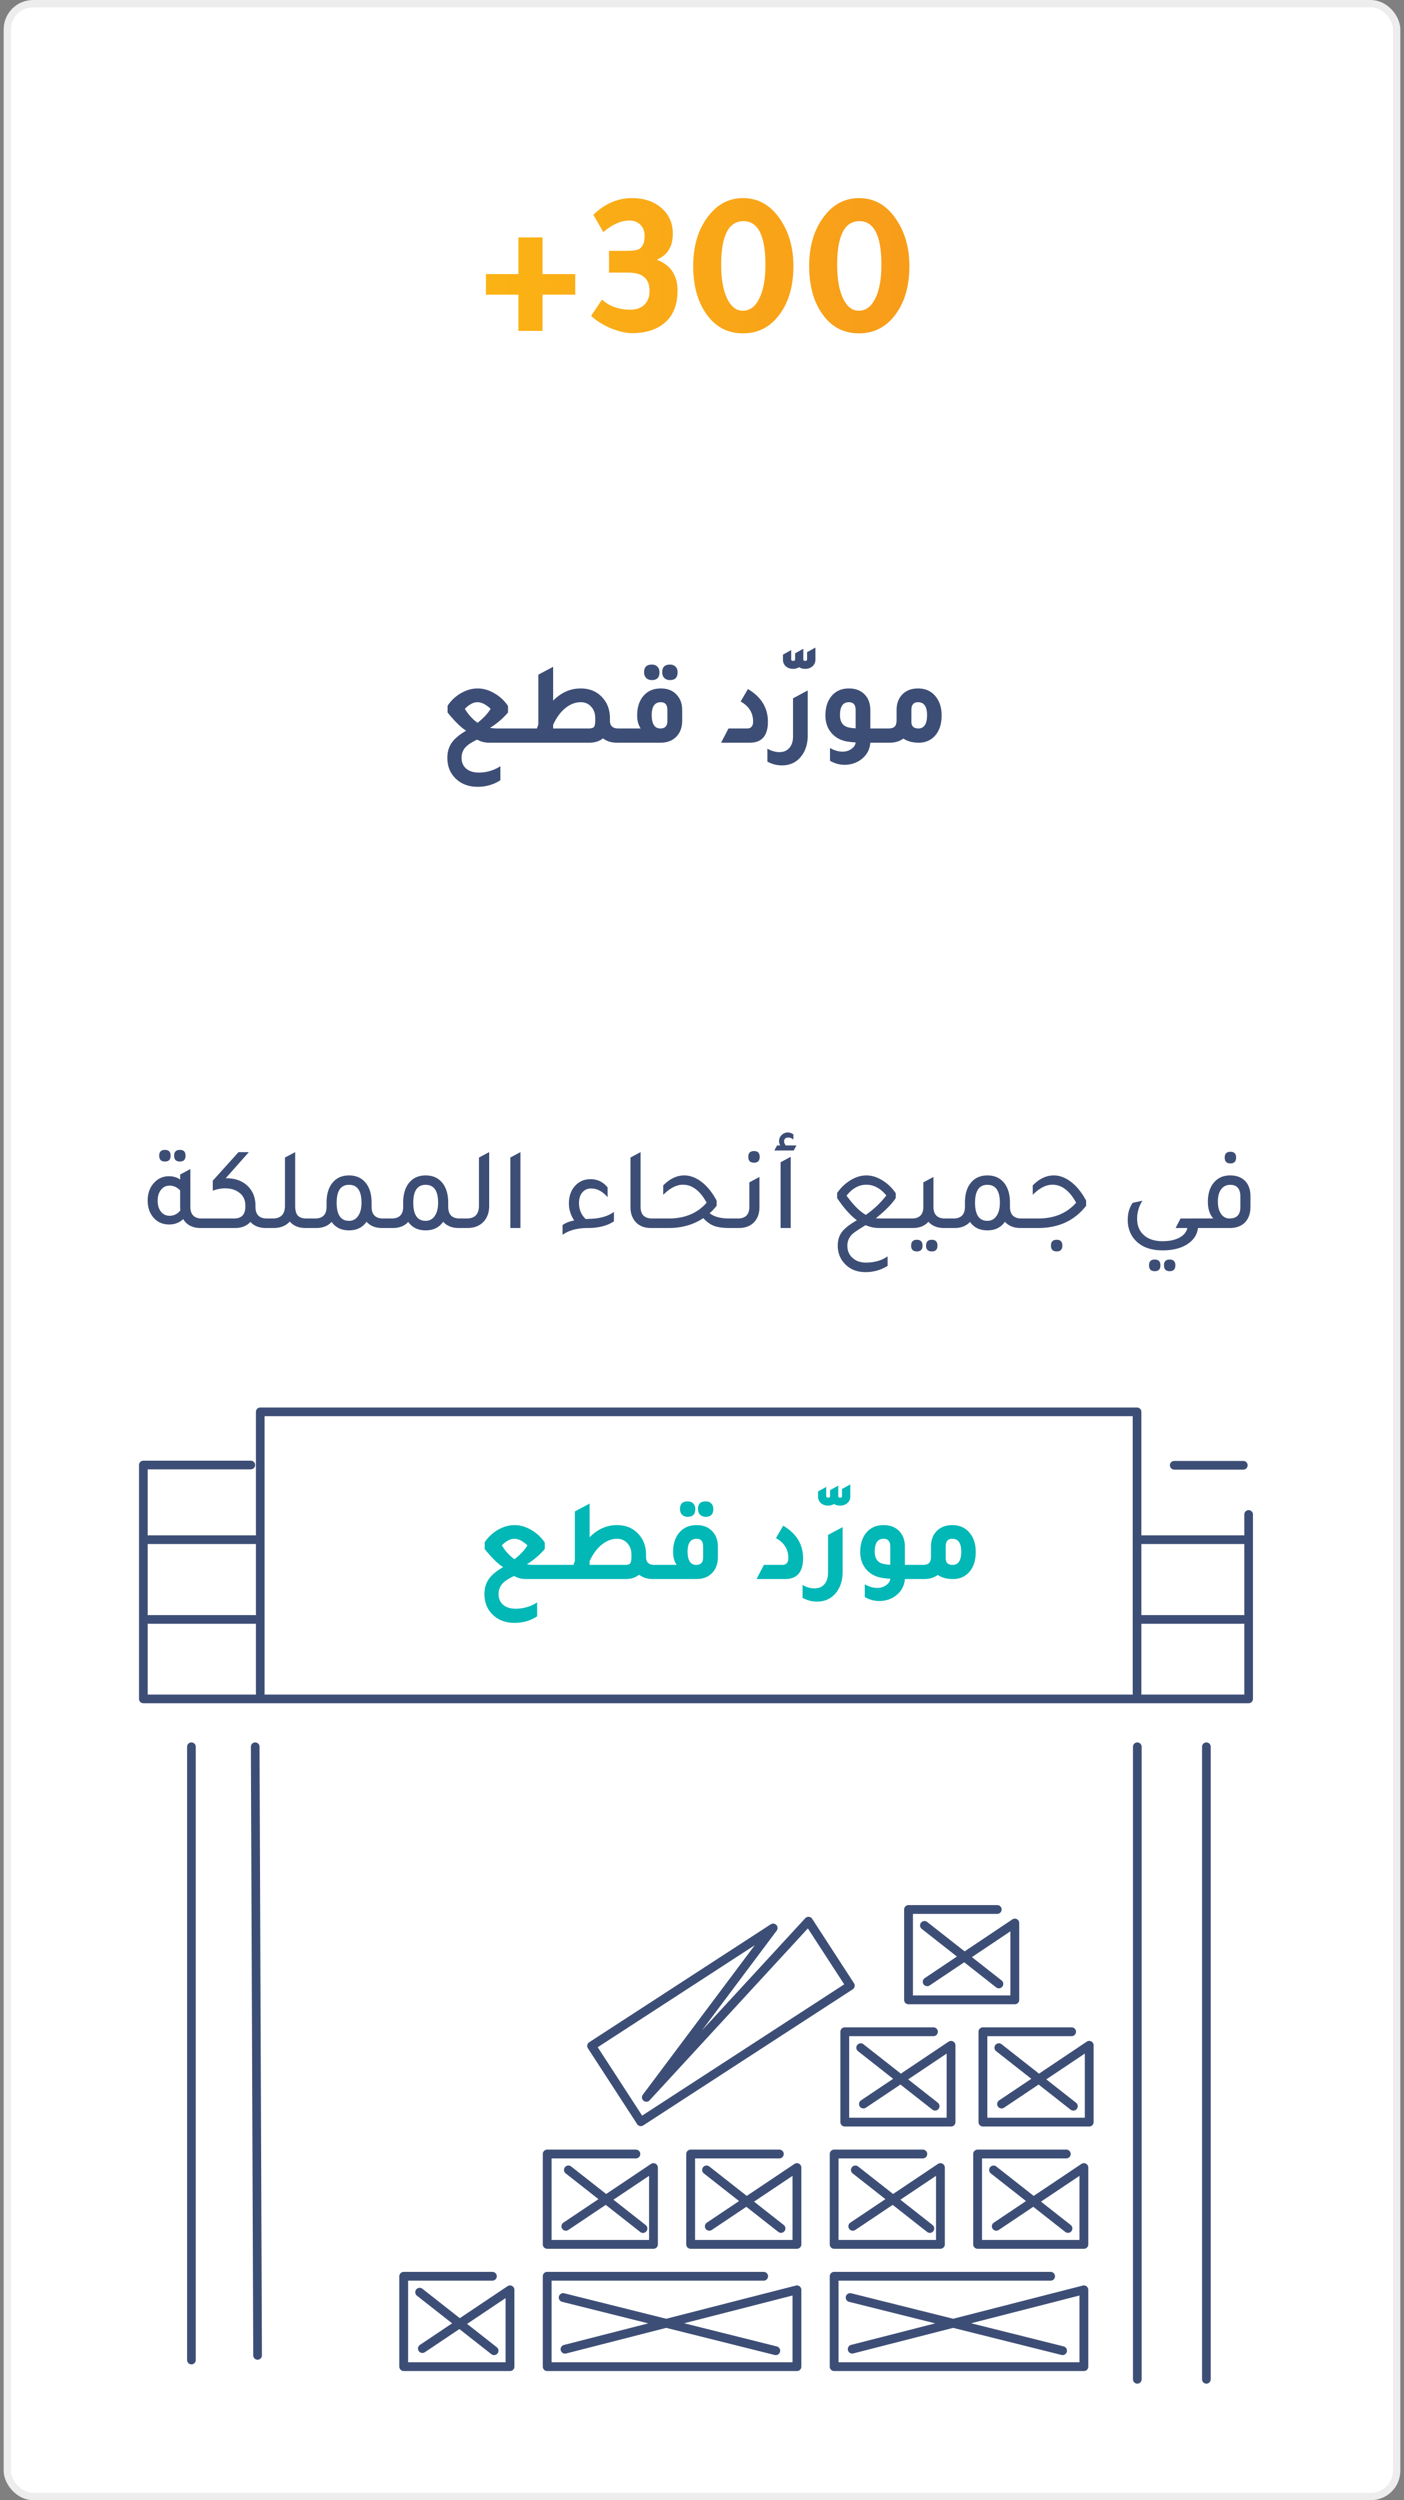 <svg width="191" height="340" viewBox="0 0 191 340" fill="none" xmlns="http://www.w3.org/2000/svg">
    <rect x="0" y="0" width="191" height="340" fill="#808080" stroke="none"/>
    <rect x="1" y=".5" width="189" height="339" rx="3.5" fill="#fff" stroke="#EDEDED"/>
    <path d="M70.529 40.072h-4.424v-2.8h4.424v-4.984h3.276v4.984h4.452v2.8h-4.452V45h-3.276v-4.928zm14.981-2.996h-2.66v-2.968h2.66c.747 0 1.26-.103 1.54-.308.43-.317.644-.887.644-1.708 0-.635-.186-1.139-.56-1.512-.373-.392-.877-.588-1.512-.588-1.138 0-2.324.523-3.556 1.568l-1.344-2.352c1.55-1.512 3.304-2.268 5.264-2.268 1.643 0 2.987.457 4.032 1.372 1.008.896 1.512 2.053 1.512 3.472 0 1.755-.728 2.93-2.184 3.528 1.886.728 2.828 2.128 2.828 4.2 0 2.184-.746 3.77-2.24 4.76-1.045.69-2.352 1.036-3.92 1.036-.858 0-1.838-.224-2.94-.672-1.082-.467-1.969-1.027-2.66-1.68l1.484-2.212c1.008.915 2.296 1.372 3.864 1.372.803 0 1.438-.224 1.904-.672.467-.467.7-1.092.7-1.876 0-1.661-.952-2.492-2.856-2.492zm15.566-10.136c2.166 0 3.902 1.036 5.208 3.108 1.102 1.717 1.652 3.761 1.652 6.132 0 2.856-.7 5.143-2.1 6.86-1.232 1.53-2.818 2.296-4.76 2.296-2.221 0-3.957-.99-5.208-2.968-1.045-1.643-1.568-3.705-1.568-6.188 0-2.763.691-5.03 2.072-6.804 1.251-1.624 2.819-2.436 4.704-2.436zm.056 3.136c-2.016 0-3.024 1.979-3.024 5.936 0 1.997.29 3.565.868 4.704.523 1.027 1.214 1.54 2.072 1.54.952 0 1.699-.55 2.24-1.652.56-1.12.84-2.65.84-4.592 0-3.957-.998-5.936-2.996-5.936zm15.722-3.136c2.165 0 3.901 1.036 5.208 3.108 1.101 1.717 1.652 3.761 1.652 6.132 0 2.856-.7 5.143-2.1 6.86-1.232 1.53-2.819 2.296-4.76 2.296-2.222 0-3.958-.99-5.208-2.968-1.046-1.643-1.568-3.705-1.568-6.188 0-2.763.69-5.03 2.072-6.804 1.25-1.624 2.818-2.436 4.704-2.436zm.056 3.136c-2.016 0-3.024 1.979-3.024 5.936 0 1.997.289 3.565.868 4.704.522 1.027 1.213 1.54 2.072 1.54.952 0 1.698-.55 2.24-1.652.56-1.12.84-2.65.84-4.592 0-3.957-.999-5.936-2.996-5.936z" fill="url(#uhpbqxo04a)"/>
    <path d="M22.441 157.96c-.522 0-.784-.267-.784-.8 0-.523.262-.784.784-.784.512 0 .768.261.768.784 0 .533-.256.8-.768.8zm2.032 0c-.522 0-.784-.267-.784-.8 0-.523.262-.784.784-.784.512 0 .768.261.768.784 0 .533-.256.8-.768.8zm2.976 7.744h1.056V167H27.29c-1.098 0-1.888-.405-2.368-1.216-.512.491-1.146.736-1.904.736-.938 0-1.685-.352-2.24-1.056-.458-.597-.688-1.328-.688-2.192 0-1.035.315-1.867.944-2.496a2.63 2.63 0 0 1 1.952-.816c.587 0 1.094.149 1.52.448v-.688l1.392-.736v5.12c0 1.067.518 1.6 1.552 1.6zm-2.944-3.808a1.886 1.886 0 0 0-1.456-.656c-.469 0-.853.192-1.152.576-.298.373-.448.864-.448 1.472 0 .619.15 1.115.448 1.488.299.373.688.56 1.168.56.598 0 1.088-.245 1.472-.736a4.31 4.31 0 0 1-.032-.448v-2.256zm11.798 3.808h.912V167H36.16c-.896 0-1.594-.277-2.096-.832-.501.555-1.2.832-2.096.832h-4.416v-1.296h4.288c1.024 0 1.536-.539 1.536-1.616v-.144c0-.8-.31-1.408-.928-1.824-.49-.341-1.093-.512-1.808-.512-.565 0-1.13.107-1.696.32v-1.36l3.504-3.888h1.408l-3.152 3.552h.096c1.216 0 2.198.368 2.944 1.104.672.683 1.008 1.547 1.008 2.592v.176c0 1.067.518 1.6 1.552 1.6zm5.407 0h1.056V167H41.55c-.917 0-1.626-.293-2.128-.88-.533.587-1.269.88-2.208.88h-.96v-1.296h.848c1.11 0 1.664-.581 1.664-1.744v-6.544l1.392-.736v7.296c0 .619.118 1.061.352 1.328.246.267.646.4 1.2.4zm10.395 0h1.072V167h-1.216c-.885 0-1.584-.283-2.096-.848-.544.779-1.338 1.168-2.384 1.168-1.045 0-1.834-.384-2.368-1.152-.501.555-1.2.832-2.096.832h-1.216v-1.296h1.056c1.046 0 1.568-.533 1.568-1.6v-.528c0-1.237.304-2.187.912-2.848.534-.587 1.248-.88 2.144-.88 1.024 0 1.814.379 2.368 1.136.47.651.704 1.515.704 2.592v.528c0 1.067.518 1.6 1.552 1.6zm-4.624.32c.523 0 .934-.219 1.232-.656.31-.437.464-1.04.464-1.808 0-1.621-.565-2.432-1.696-2.432-1.12 0-1.68.811-1.68 2.432 0 1.643.56 2.464 1.68 2.464zm15.046-.32H63.6V167h-1.216c-.885 0-1.584-.283-2.096-.848-.544.779-1.338 1.168-2.384 1.168-1.045 0-1.834-.384-2.368-1.152-.501.555-1.2.832-2.096.832h-1.216v-1.296h1.056c1.045 0 1.568-.533 1.568-1.6v-.528c0-1.237.304-2.187.912-2.848.533-.587 1.248-.88 2.144-.88 1.024 0 1.814.379 2.368 1.136.47.651.704 1.515.704 2.592v.528c0 1.067.517 1.6 1.552 1.6zm-4.624.32c.523 0 .934-.219 1.232-.656.31-.437.464-1.04.464-1.808 0-1.621-.565-2.432-1.696-2.432-1.12 0-1.68.811-1.68 2.432 0 1.643.56 2.464 1.68 2.464zm4.742.976v-1.296h.848c1.11 0 1.664-.581 1.664-1.744v-6.544l1.392-.736v7.296c0 .949-.283 1.701-.848 2.256-.533.512-1.232.768-2.096.768h-.96zm6.78 0v-9.584l1.375-.736V167h-1.376zm7.104.928V166.6c.384-.288.912-.496 1.584-.624-.48-.725-.72-1.493-.72-2.304 0-1.013.293-1.829.88-2.448.533-.576 1.226-.864 2.08-.864.928 0 1.696.373 2.304 1.12v1.328c-.683-.789-1.43-1.184-2.24-1.184-.502 0-.902.181-1.2.544-.299.352-.448.832-.448 1.44 0 .875.304 1.6.912 2.176.277-.021.474-.032.592-.032 1.365-.043 2.448-.357 3.248-.944v1.28c-.907.608-2.09.912-3.552.912-1.43 0-2.576.309-3.44.928zM88.552 167c-.928 0-1.643-.299-2.144-.896-.427-.512-.64-1.163-.64-1.952v-6.736l1.376-.736v7.424c0 1.067.523 1.6 1.568 1.6h1.056V167h-1.216zm10.681-1.296h1.04V167h-1.056c-.864 0-1.557-.096-2.08-.288-.522-.203-1.008-.555-1.456-1.056-1.344.896-2.912 1.344-4.704 1.344h-2.176v-1.296h2.192c2.166 0 3.878-.715 5.136-2.144-.885-1.632-1.962-2.448-3.232-2.448-.864 0-1.754.459-2.672 1.376v-1.28c.896-.907 1.846-1.36 2.848-1.36.822 0 1.616.299 2.384.896.768.587 1.446 1.429 2.032 2.528v.704c-.33.416-.645.752-.944 1.008.576.48 1.472.72 2.688.72zm3.348-7.584c-.523 0-.784-.267-.784-.8 0-.523.261-.784.784-.784.512 0 .768.261.768.784 0 .533-.256.8-.768.8zM99.317 167v-1.296h1.056c1.045 0 1.568-.533 1.568-1.6v-3.312l1.376-.736v4.096c0 .907-.272 1.621-.816 2.144-.501.469-1.157.704-1.968.704h-1.216zm6.025-10.544.368-.688h.432a1.2 1.2 0 0 1-.16-.592c0-.32.117-.592.352-.816.235-.235.512-.352.832-.352.267 0 .523.085.768.256v.704c-.235-.181-.459-.272-.672-.272-.395 0-.592.176-.592.528 0 .181.075.363.224.544h1.456l-.368.688h-2.64zM106.19 167v-8.944l1.376-.736V167h-1.376zm11.568-.384c-1.013.608-1.626 1.024-1.84 1.248-.426.416-.64.933-.64 1.552 0 .683.235 1.232.704 1.648.47.427 1.078.64 1.824.64 1.174-.011 2.155-.293 2.944-.848v1.296a5.627 5.627 0 0 1-3.008.848c-1.184 0-2.133-.389-2.848-1.168-.618-.661-.928-1.477-.928-2.448 0-.725.192-1.344.576-1.856.384-.501 1.062-1.029 2.032-1.584-.874-.64-1.77-1.643-2.688-3.008v-.704c.523-.747 1.136-1.328 1.84-1.744.704-.427 1.419-.64 2.144-.64.715 0 1.43.219 2.144.656.715.427 1.328 1.013 1.84 1.76v.672c-.544.821-1.445 1.733-2.704 2.736.235.021.422.032.56.032h4.224l.016 1.296h-4.352a4.631 4.631 0 0 1-1.84-.384zm-2.592-4.016c.96 1.312 1.835 2.181 2.624 2.608a12.258 12.258 0 0 0 2.784-2.64c-.789-.96-1.69-1.445-2.704-1.456-1.024 0-1.925.496-2.704 1.488zm13.391 3.104h1.056V167h-1.216c-.886 0-1.584-.283-2.096-.848-.512.565-1.211.848-2.096.848h-1.216v-1.296h1.056c1.045 0 1.568-.533 1.568-1.6v-3.312l1.376-.736v4.048c0 1.067.522 1.6 1.568 1.6zm-3.824 2.896c.512 0 .768.267.768.8 0 .523-.256.784-.768.784-.523 0-.784-.261-.784-.784 0-.533.261-.8.784-.8zm2.032 0c.512 0 .768.267.768.8 0 .523-.256.784-.768.784-.523 0-.784-.261-.784-.784 0-.533.261-.8.784-.8zm12.184-2.896h1.072V167h-1.216c-.885 0-1.584-.283-2.096-.848-.544.779-1.339 1.168-2.384 1.168s-1.835-.384-2.368-1.152c-.501.555-1.2.832-2.096.832h-1.216v-1.296h1.056c1.045 0 1.568-.533 1.568-1.6v-.528c0-1.237.304-2.187.912-2.848.533-.587 1.248-.88 2.144-.88 1.024 0 1.813.379 2.368 1.136.469.651.704 1.515.704 2.592v.528c0 1.067.517 1.6 1.552 1.6zm-4.624.32c.523 0 .933-.219 1.232-.656.309-.437.464-1.04.464-1.808 0-1.621-.565-2.432-1.696-2.432-1.12 0-1.68.811-1.68 2.432 0 1.643.56 2.464 1.68 2.464zm4.742.976v-1.296h2.192c2.165 0 3.877-.715 5.136-2.144-.885-1.632-1.963-2.448-3.232-2.448-.864 0-1.755.459-2.672 1.376v-1.28c.896-.907 1.845-1.36 2.848-1.36.821 0 1.616.299 2.384.896.768.587 1.445 1.429 2.032 2.528v.704c-1.568 2.016-3.739 3.024-6.512 3.024h-2.176zm4.688 3.184c-.523 0-.784-.267-.784-.8 0-.523.261-.784.784-.784.512 0 .768.261.768.784 0 .533-.256.8-.768.8zM162.969 167c-.107.939-.619 1.691-1.536 2.256-.853.523-1.941.784-3.264.784-1.685 0-2.955-.491-3.808-1.472-.629-.725-.944-1.621-.944-2.688 0-.896.224-1.664.672-2.304l1.328-.288a4.488 4.488 0 0 0-.72 2.448c0 .949.309 1.696.928 2.24.608.544 1.456.816 2.544.816.917 0 1.675-.16 2.272-.48.597-.32.96-.757 1.088-1.312h-1.6l.672-1.296h2.416V167h-.048zm-5.872 5.872c-.523 0-.784-.267-.784-.8 0-.523.261-.784.784-.784.512 0 .768.261.768.784 0 .533-.256.8-.768.8zm2.032 0c-.523 0-.784-.267-.784-.8 0-.523.261-.784.784-.784.512 0 .768.261.768.784 0 .533-.256.8-.768.8zm8.263-14.656c-.522 0-.784-.267-.784-.8 0-.523.262-.784.784-.784.512 0 .768.261.768.784 0 .533-.256.8-.768.8zM162.176 167v-1.296h2.88c-.49-.544-.736-1.301-.736-2.272 0-1.163.304-2.069.912-2.72.534-.576 1.243-.864 2.128-.864.907 0 1.611.283 2.112.848.427.501.64 1.157.64 1.968v1.52c-.01.885-.272 1.584-.784 2.096-.501.48-1.168.72-2 .72h-5.152zm6.56-4.272c0-1.067-.458-1.6-1.376-1.6-.522 0-.933.203-1.232.608-.298.395-.448.949-.448 1.664 0 .704.144 1.264.432 1.68.288.416.672.624 1.152.624.982 0 1.472-.512 1.472-1.536v-1.44zM68.071 106.104c-.917.597-1.947.896-3.088.896-1.259 0-2.277-.395-3.056-1.184-.715-.725-1.072-1.648-1.072-2.768 0-.779.198-1.456.592-2.032.405-.576 1.061-1.125 1.968-1.648-.618-.373-1.37-1.088-2.256-2.144a7.824 7.824 0 0 1-.272-.336v-.912a5.488 5.488 0 0 1 1.824-1.712c.747-.427 1.504-.64 2.272-.64.768 0 1.525.219 2.272.656a5.527 5.527 0 0 1 1.856 1.728v.88c-.661.79-1.477 1.488-2.448 2.096.363.053.694.08.992.08h3.472l.016 1.936H66.52c-.587 0-1.12-.139-1.6-.416-.768.352-1.317.72-1.648 1.104-.32.384-.48.843-.48 1.376 0 .608.208 1.093.624 1.456.427.363.997.544 1.712.544a5.44 5.44 0 0 0 2.944-.864v1.904zm-3.104-7.808c.8-.63 1.392-1.264 1.776-1.904-.64-.597-1.237-.896-1.792-.896-.544 0-1.114.299-1.712.896a6.233 6.233 0 0 0 1.728 1.904zm19.145.768h1.44V101H83.92c-.768 0-1.397-.197-1.888-.592-.49.395-1.104.592-1.84.592H70.176v-1.936h2.864l.192-.544v-6.768l2.016-1.072v4.608c1.088-1.11 2.336-1.664 3.744-1.664 1.27 0 2.278.437 3.024 1.312.64.736.96 1.648.96 2.736v.336c0 .704.379 1.056 1.136 1.056zm-4 0c.352 0 .582-.07.688-.208.118-.139.176-.432.176-.88v-.304c0-.64-.186-1.163-.56-1.568-.362-.405-.832-.608-1.408-.608-.736 0-1.44.272-2.112.816-.661.544-1.21 1.296-1.648 2.256v.496h4.864zm8.566-6.576c-.32 0-.576-.096-.768-.288-.192-.192-.288-.453-.288-.784 0-.693.352-1.04 1.056-1.04.32 0 .57.096.752.288.192.181.288.432.288.752 0 .715-.347 1.072-1.04 1.072zm2.464 0c-.32 0-.576-.096-.768-.288-.192-.192-.288-.453-.288-.784 0-.693.352-1.04 1.056-1.04.32 0 .57.096.752.288.192.181.288.432.288.752 0 .715-.347 1.072-1.04 1.072zM84.598 101v-1.936h2.56c-.32-.47-.48-1.056-.48-1.76 0-1.173.32-2.101.96-2.784.576-.597 1.328-.896 2.256-.896.95 0 1.685.304 2.208.912.47.523.704 1.205.704 2.048v1.44c-.01.917-.282 1.643-.816 2.176-.522.533-1.232.8-2.128.8h-5.264zm6.192-4.448c0-.704-.299-1.056-.896-1.056-.821 0-1.232.581-1.232 1.744 0 1.216.395 1.824 1.184 1.824.63 0 .944-.341.944-1.024v-1.488zM98.097 101l1.009-1.936h2.528c.544 0 .816-.315.816-.944 0-1.184-.566-2.09-1.696-2.72l.992-1.696c1.813 1.067 2.72 2.55 2.72 4.448 0 1.899-.822 2.848-2.464 2.848h-3.904zm11.699-12.312 1.136-.624v1.648c0 .363-.134.661-.4.896-.256.235-.587.352-.992.352-.331 0-.608-.075-.832-.224-.235.15-.507.224-.816.224-.406 0-.736-.117-.992-.352a1.162 1.162 0 0 1-.384-.896v-.688l1.12-.624v1.248c0 .15.09.224.272.224.17 0 .256-.07.256-.208v-.816l1.12-.624v1.44c0 .139.085.208.256.208.17 0 .256-.075.256-.224v-.96zm.087 11.32c0 1.237-.342 2.24-1.024 3.008-.63.715-1.462 1.072-2.496 1.072a4.143 4.143 0 0 1-1.969-.512v-1.76c.555.309 1.099.464 1.633.464.586 0 1.04-.192 1.36-.576.33-.373.496-.896.496-1.568v-5.168l2-1.072v6.112zm10.485-.944V101H118.4c-.075.96-.501 1.728-1.28 2.304-.64.469-1.387.704-2.24.704-.672 0-1.328-.181-1.968-.544v-1.744c.576.331 1.152.496 1.728.496.448 0 .843-.123 1.184-.368.352-.245.544-.539.576-.88a6.788 6.788 0 0 0-.4-.032l-.416-.048c-1.099-.117-1.947-.549-2.544-1.296-.501-.63-.752-1.392-.752-2.288 0-1.173.32-2.101.96-2.784.565-.597 1.312-.896 2.24-.896.949 0 1.691.304 2.224.912.459.523.688 1.205.688 2.048v2.48h1.968zm-3.968-2.512c0-.704-.304-1.056-.912-1.056-.811 0-1.216.581-1.216 1.744 0 1.035.469 1.61 1.408 1.728.149.032.389.059.72.08v-2.496zm5.571.032c0-.96.298-1.712.896-2.256.522-.47 1.194-.704 2.016-.704 1.056 0 1.877.39 2.464 1.168.501.65.752 1.488.752 2.512 0 1.184-.315 2.117-.944 2.8-.566.597-1.286.896-2.16.896-.854 0-1.552-.187-2.096-.56-.512.373-1.131.56-1.856.56h-1.632v-1.936h1.44c.405 0 .693-.085.864-.256.17-.181.256-.48.256-.896v-1.328zm2.016 1.584c0 .597.314.896.944.896.789 0 1.184-.608 1.184-1.824 0-1.163-.411-1.744-1.232-1.744-.598 0-.896.352-.896 1.056v1.616z" fill="#3D4E76"/>
    <path fill-rule="evenodd" clip-rule="evenodd" d="M19.5 220.916h15.18v-10.843H19.5v10.843zM153.959 220.916h15.181v-10.843h-15.181v10.843z" fill="#fff"/>
    <path d="M154.682 230.314V192H35.404v38.314" stroke="#3D4E76" stroke-width="1.18" stroke-linecap="round" stroke-linejoin="round"/>
    <path d="M34.12 199.229H19.5v31.808h150.363v-25.084M169.14 199.265h-9.398M26.042 237.543v83.404M34.717 237.543l.325 82.772M154.718 237.543v86.025M164.116 237.543v86.025" stroke="#3D4E76" stroke-width="1.18" stroke-linecap="round" stroke-linejoin="round"/>
    <path fill-rule="evenodd" clip-rule="evenodd" d="M113.477 308.955a.6.6 0 0 0-.6.6v12.29a.6.6 0 0 0 .6.6h33.976a.6.6 0 0 0 .6-.6v-10.446a.602.602 0 0 0-.749-.581l-17.639 4.515-13.874-3.468a.6.6 0 0 0-.291 1.164l11.72 2.93-11.452 2.932a.6.6 0 0 0 .297 1.162l13.603-3.482 14.748 3.687a.6.6 0 0 0 .291-1.164l-12.594-3.149 14.74-3.773v9.073h-32.776v-11.09h28.845a.6.6 0 1 0 0-1.2h-29.445zM74.44 308.955a.6.6 0 0 0-.6.6v12.29a.6.6 0 0 0 .6.6h33.977a.6.6 0 0 0 .6-.6v-10.446a.6.6 0 0 0-.749-.581l-17.64 4.515-13.873-3.468a.6.6 0 0 0-.291 1.164l11.72 2.93-11.453 2.932a.6.6 0 1 0 .298 1.162l13.603-3.482 14.747 3.687a.6.6 0 1 0 .291-1.164l-12.594-3.149 14.741-3.773v9.073H75.04v-11.09h28.845a.6.6 0 1 0 0-1.2H74.44z" fill="#3D4E76"/>
    <path d="m105.181 262.193.48.36a.6.6 0 0 0-.807-.863l.327.503zM80.486 278.23l-.327-.503a.602.602 0 0 0-.176.83l.503-.327zm14.646-2.622-.48-.36.48.36zm-7.199 9.61-.48-.36a.6.6 0 0 0 .922.766l-.442-.406zm9.615-10.44-.441-.407.441.407zm12.437-13.506.504-.327a.602.602 0 0 0-.945-.08l.441.407zm5.689 8.76.327.503a.604.604 0 0 0 .177-.83l-.504.327zm-28.495 18.505-.503.327a.6.6 0 0 0 .83.176l-.326-.503zm17.675-26.847-24.695 16.037.654 1.006 24.695-16.037-.654-1.006zm-9.241 14.277 10.048-13.414-.96-.72-10.049 13.415.96.719zm-7.2 9.611 7.2-9.611-.96-.719-7.2 9.61.96.72zm8.694-11.207-9.615 10.441.883.812 9.614-10.44-.882-.813zm12.437-13.506-12.437 13.506.882.813 12.438-13.506-.883-.813zm6.634 8.84-5.689-8.76-1.007.654 5.689 8.76 1.007-.654zM87.506 289.04l28.495-18.505-.653-1.006-28.495 18.505.653 1.006zm-7.523-10.483 6.693 10.307 1.007-.654-6.694-10.307-1.006.654z" fill="#3D4E76"/>
    <path fill-rule="evenodd" clip-rule="evenodd" d="M113.477 292.329a.6.6 0 0 0-.6.6v12.289a.6.6 0 0 0 .6.6h14.458a.6.6 0 0 0 .6-.6v-10.445a.6.6 0 0 0-.934-.499l-6.104 4.09-4.758-3.738a.599.599 0 1 0-.741.943l4.451 3.497-4.768 3.195a.6.6 0 1 0 .668.997l5.092-3.412 4.677 3.675a.6.6 0 1 0 .742-.943l-4.371-3.434 4.846-3.247v8.721h-13.258v-11.089h11.463a.6.6 0 0 0 0-1.2h-12.063zM74.44 292.329a.6.6 0 0 0-.6.6v12.289a.6.6 0 0 0 .6.6h14.458a.6.6 0 0 0 .6-.6v-10.445a.601.601 0 0 0-.934-.499l-6.103 4.09-4.758-3.738a.6.6 0 1 0-.742.943l4.451 3.497-4.768 3.195a.6.6 0 1 0 .668.997l5.092-3.412 4.678 3.675a.6.6 0 1 0 .741-.943l-4.37-3.434 4.845-3.247v8.721H75.04v-11.089h11.464a.6.6 0 0 0 0-1.2H74.44zM123.597 259.075a.6.6 0 0 0-.6.6v12.29a.6.6 0 0 0 .6.6h14.458a.6.6 0 0 0 .6-.6v-10.446a.6.6 0 0 0-.934-.498l-6.494 4.351-5.09-4a.6.6 0 0 0-.742.944l4.784 3.758-4.378 2.934a.6.6 0 1 0 .668.997l4.702-3.151 4.345 3.414a.6.6 0 1 0 .741-.944l-4.037-3.172 5.235-3.508v8.721h-13.258v-11.09h11.464a.6.6 0 1 0 0-1.2h-12.064z" fill="#3D4E76"/>
    <path d="M66.985 309.555H54.922v12.29H69.38v-10.446l-11.92 7.987" stroke="#3D4E76" stroke-width="1.2" stroke-linecap="round" stroke-linejoin="round"/>
    <path d="m57.09 311.724 10.121 7.952" stroke="#3D4E76" stroke-width="1.2" stroke-linecap="round"/>
    <path d="M126.986 276.302h-12.063v12.289h14.458v-10.445l-11.921 7.987" stroke="#3D4E76" stroke-width="1.2" stroke-linecap="round" stroke-linejoin="round"/>
    <path d="m117.091 278.471 10.121 7.952" stroke="#3D4E76" stroke-width="1.2" stroke-linecap="round"/>
    <path fill-rule="evenodd" clip-rule="evenodd" d="M132.995 292.329a.6.6 0 0 0-.6.6v12.289a.6.6 0 0 0 .6.6h14.458a.6.6 0 0 0 .6-.6v-10.445a.6.6 0 0 0-.934-.499l-6.494 4.351-5.091-3.999a.599.599 0 1 0-.741.943l4.784 3.759-4.378 2.933a.6.6 0 0 0 .668.997l4.702-3.151 4.345 3.414a.599.599 0 1 0 .741-.943l-4.038-3.173 5.236-3.508v8.721h-13.258v-11.089h11.463a.6.6 0 1 0 0-1.2h-12.063zM93.958 292.329a.6.6 0 0 0-.6.6v12.289a.6.6 0 0 0 .6.6h14.458a.6.6 0 0 0 .6-.6v-10.445a.602.602 0 0 0-.934-.499l-6.494 4.351-5.09-3.999a.6.6 0 1 0-.742.943l4.784 3.759-4.378 2.933a.6.6 0 1 0 .668.997l4.702-3.151 4.345 3.414a.599.599 0 1 0 .741-.943l-4.037-3.173 5.235-3.508v8.721H94.558v-11.089h11.464a.6.6 0 0 0 0-1.2H93.958zM133.718 275.702a.6.6 0 0 0-.6.6v12.289a.6.6 0 0 0 .6.6h14.458a.6.6 0 0 0 .6-.6v-10.445a.598.598 0 0 0-.934-.498l-6.494 4.351-5.091-4a.6.6 0 1 0-.741.944l4.784 3.758-4.378 2.933a.6.6 0 1 0 .668.997l4.702-3.15 4.344 3.413a.6.6 0 1 0 .742-.943l-4.038-3.173 5.236-3.508v8.721h-13.258v-11.089h11.463a.6.6 0 1 0 0-1.2h-12.063z" fill="#3D4E76"/>
    <path d="M20.223 220.229H34.68M154.682 220.229h14.458M20.223 209.386H34.68M154.682 209.386h14.458" stroke="#3D4E76" stroke-width="1.18" stroke-linecap="round" stroke-linejoin="round"/>
    <path fill-rule="evenodd" clip-rule="evenodd" d="M36.85 229.591h115.663v-36.145H36.85v36.145z" fill="#fff"/>
    <path d="M73.074 219.809c-.912.593-1.935.89-3.07.89-1.25 0-2.263-.392-3.037-1.177-.71-.721-1.066-1.638-1.066-2.751 0-.774.196-1.447.589-2.02.403-.572 1.055-1.118 1.956-1.638-.615-.371-1.363-1.081-2.243-2.131a7.701 7.701 0 0 1-.27-.334v-.907a5.455 5.455 0 0 1 1.813-1.701c.742-.424 1.495-.636 2.258-.636.764 0 1.517.217 2.259.652a5.492 5.492 0 0 1 1.845 1.717v.875c-.658.785-1.469 1.479-2.434 2.083.36.053.69.08.986.08h3.452l.015 1.924h-4.596a3.127 3.127 0 0 1-1.59-.413c-.764.35-1.31.715-1.638 1.097-.318.382-.477.838-.477 1.368 0 .604.206 1.087.62 1.447.424.361.991.541 1.702.541a5.403 5.403 0 0 0 2.926-.859v1.893zm-3.085-7.762c.795-.625 1.383-1.256 1.765-1.892-.636-.594-1.23-.891-1.781-.891-.541 0-1.108.297-1.702.891a6.186 6.186 0 0 0 1.718 1.892zm19.03.764h1.43v1.924h-1.621c-.764 0-1.39-.196-1.877-.588-.488.392-1.097.588-1.829.588h-9.956v-1.924h2.847l.19-.541v-6.727l2.005-1.066v4.581c1.081-1.103 2.322-1.654 3.721-1.654 1.262 0 2.264.434 3.006 1.304.636.731.954 1.638.954 2.719v.334c0 .7.377 1.05 1.13 1.05zm-3.977 0c.35 0 .578-.069.684-.207.117-.138.175-.429.175-.875v-.302c0-.636-.185-1.155-.556-1.558-.36-.403-.827-.605-1.4-.605-.731 0-1.431.271-2.1.811-.656.541-1.203 1.289-1.637 2.243v.493h4.835zm8.515-6.537c-.318 0-.573-.095-.764-.286-.19-.191-.286-.45-.286-.779 0-.689.35-1.034 1.05-1.034.318 0 .567.096.747.286.191.181.287.43.287.748 0 .71-.345 1.065-1.034 1.065zm2.45 0c-.319 0-.574-.095-.764-.286-.191-.191-.287-.45-.287-.779 0-.689.35-1.034 1.05-1.034.318 0 .567.096.748.286.19.181.286.43.286.748 0 .71-.345 1.065-1.034 1.065zm-6.506 8.461v-1.924h2.545c-.318-.467-.477-1.05-.477-1.75 0-1.166.318-2.088.954-2.767.573-.594 1.32-.89 2.243-.89.943 0 1.675.302 2.194.906.467.52.7 1.198.7 2.036v1.431c-.01.912-.28 1.633-.811 2.163-.52.53-1.225.795-2.115.795H89.5zm6.155-4.421c0-.7-.297-1.05-.89-1.05-.817 0-1.225.578-1.225 1.734 0 1.209.392 1.813 1.177 1.813.625 0 .938-.339.938-1.018v-1.479zm7.264 4.421 1.002-1.924h2.512c.541 0 .811-.313.811-.938 0-1.177-.561-2.079-1.685-2.704l.986-1.686c1.802 1.06 2.703 2.534 2.703 4.421 0 1.888-.816 2.831-2.449 2.831h-3.88zm11.627-12.244 1.13-.62v1.638c0 .361-.133.657-.398.891-.255.233-.583.35-.986.35-.329 0-.604-.075-.827-.223a1.482 1.482 0 0 1-.811.223c-.403 0-.732-.117-.986-.35a1.155 1.155 0 0 1-.382-.891v-.684l1.113-.62v1.24c0 .149.09.223.271.223.169 0 .254-.069.254-.207v-.811l1.113-.62v1.431c0 .138.085.207.255.207.17 0 .254-.074.254-.223v-.954zm.087 11.258c0 1.23-.34 2.227-1.018 2.99-.626.71-1.453 1.066-2.481 1.066-.668 0-1.32-.17-1.956-.509v-1.75c.551.308 1.092.462 1.622.462.583 0 1.034-.191 1.352-.573.328-.371.493-.891.493-1.559v-5.136l1.988-1.066v6.075zm10.422-.938v1.924H123.1c-.074.954-.498 1.718-1.272 2.29-.636.467-1.379.7-2.227.7-.668 0-1.32-.18-1.956-.541v-1.733c.573.329 1.145.493 1.718.493.445 0 .837-.122 1.177-.366.349-.244.54-.535.572-.875a6.921 6.921 0 0 0-.397-.031c-.181-.022-.319-.037-.414-.048-1.092-.117-1.935-.546-2.529-1.288-.498-.626-.747-1.384-.747-2.275 0-1.166.318-2.088.954-2.767.562-.594 1.304-.89 2.227-.89.943 0 1.68.302 2.21.906.456.52.684 1.198.684 2.036v2.465h1.956zm-3.944-2.497c0-.7-.302-1.05-.906-1.05-.806 0-1.209.578-1.209 1.734 0 1.028.466 1.601 1.399 1.717.149.032.387.059.716.08v-2.481zm5.537.032c0-.954.297-1.702.891-2.243.519-.466 1.187-.699 2.004-.699 1.049 0 1.866.387 2.449 1.161.498.646.747 1.479.747 2.496 0 1.177-.312 2.105-.938 2.784-.562.593-1.278.89-2.147.89-.848 0-1.543-.185-2.083-.556-.509.371-1.124.556-1.845.556h-1.622v-1.924h1.431c.403 0 .689-.085.859-.255.169-.18.254-.477.254-.89v-1.32zm2.004 1.574c0 .594.313.891.938.891.785 0 1.177-.604 1.177-1.813 0-1.156-.408-1.734-1.224-1.734-.594 0-.891.35-.891 1.05v1.606z" fill="#01B8B6"/>
    <defs>
        <linearGradient id="uhpbqxo04a" x1="41.501" y1="74" x2="148.5" y2="74" gradientUnits="userSpaceOnUse">
            <stop stop-color="#FDBC11"/>
            <stop offset="1" stop-color="#F6931D"/>
        </linearGradient>
    </defs>
</svg>

